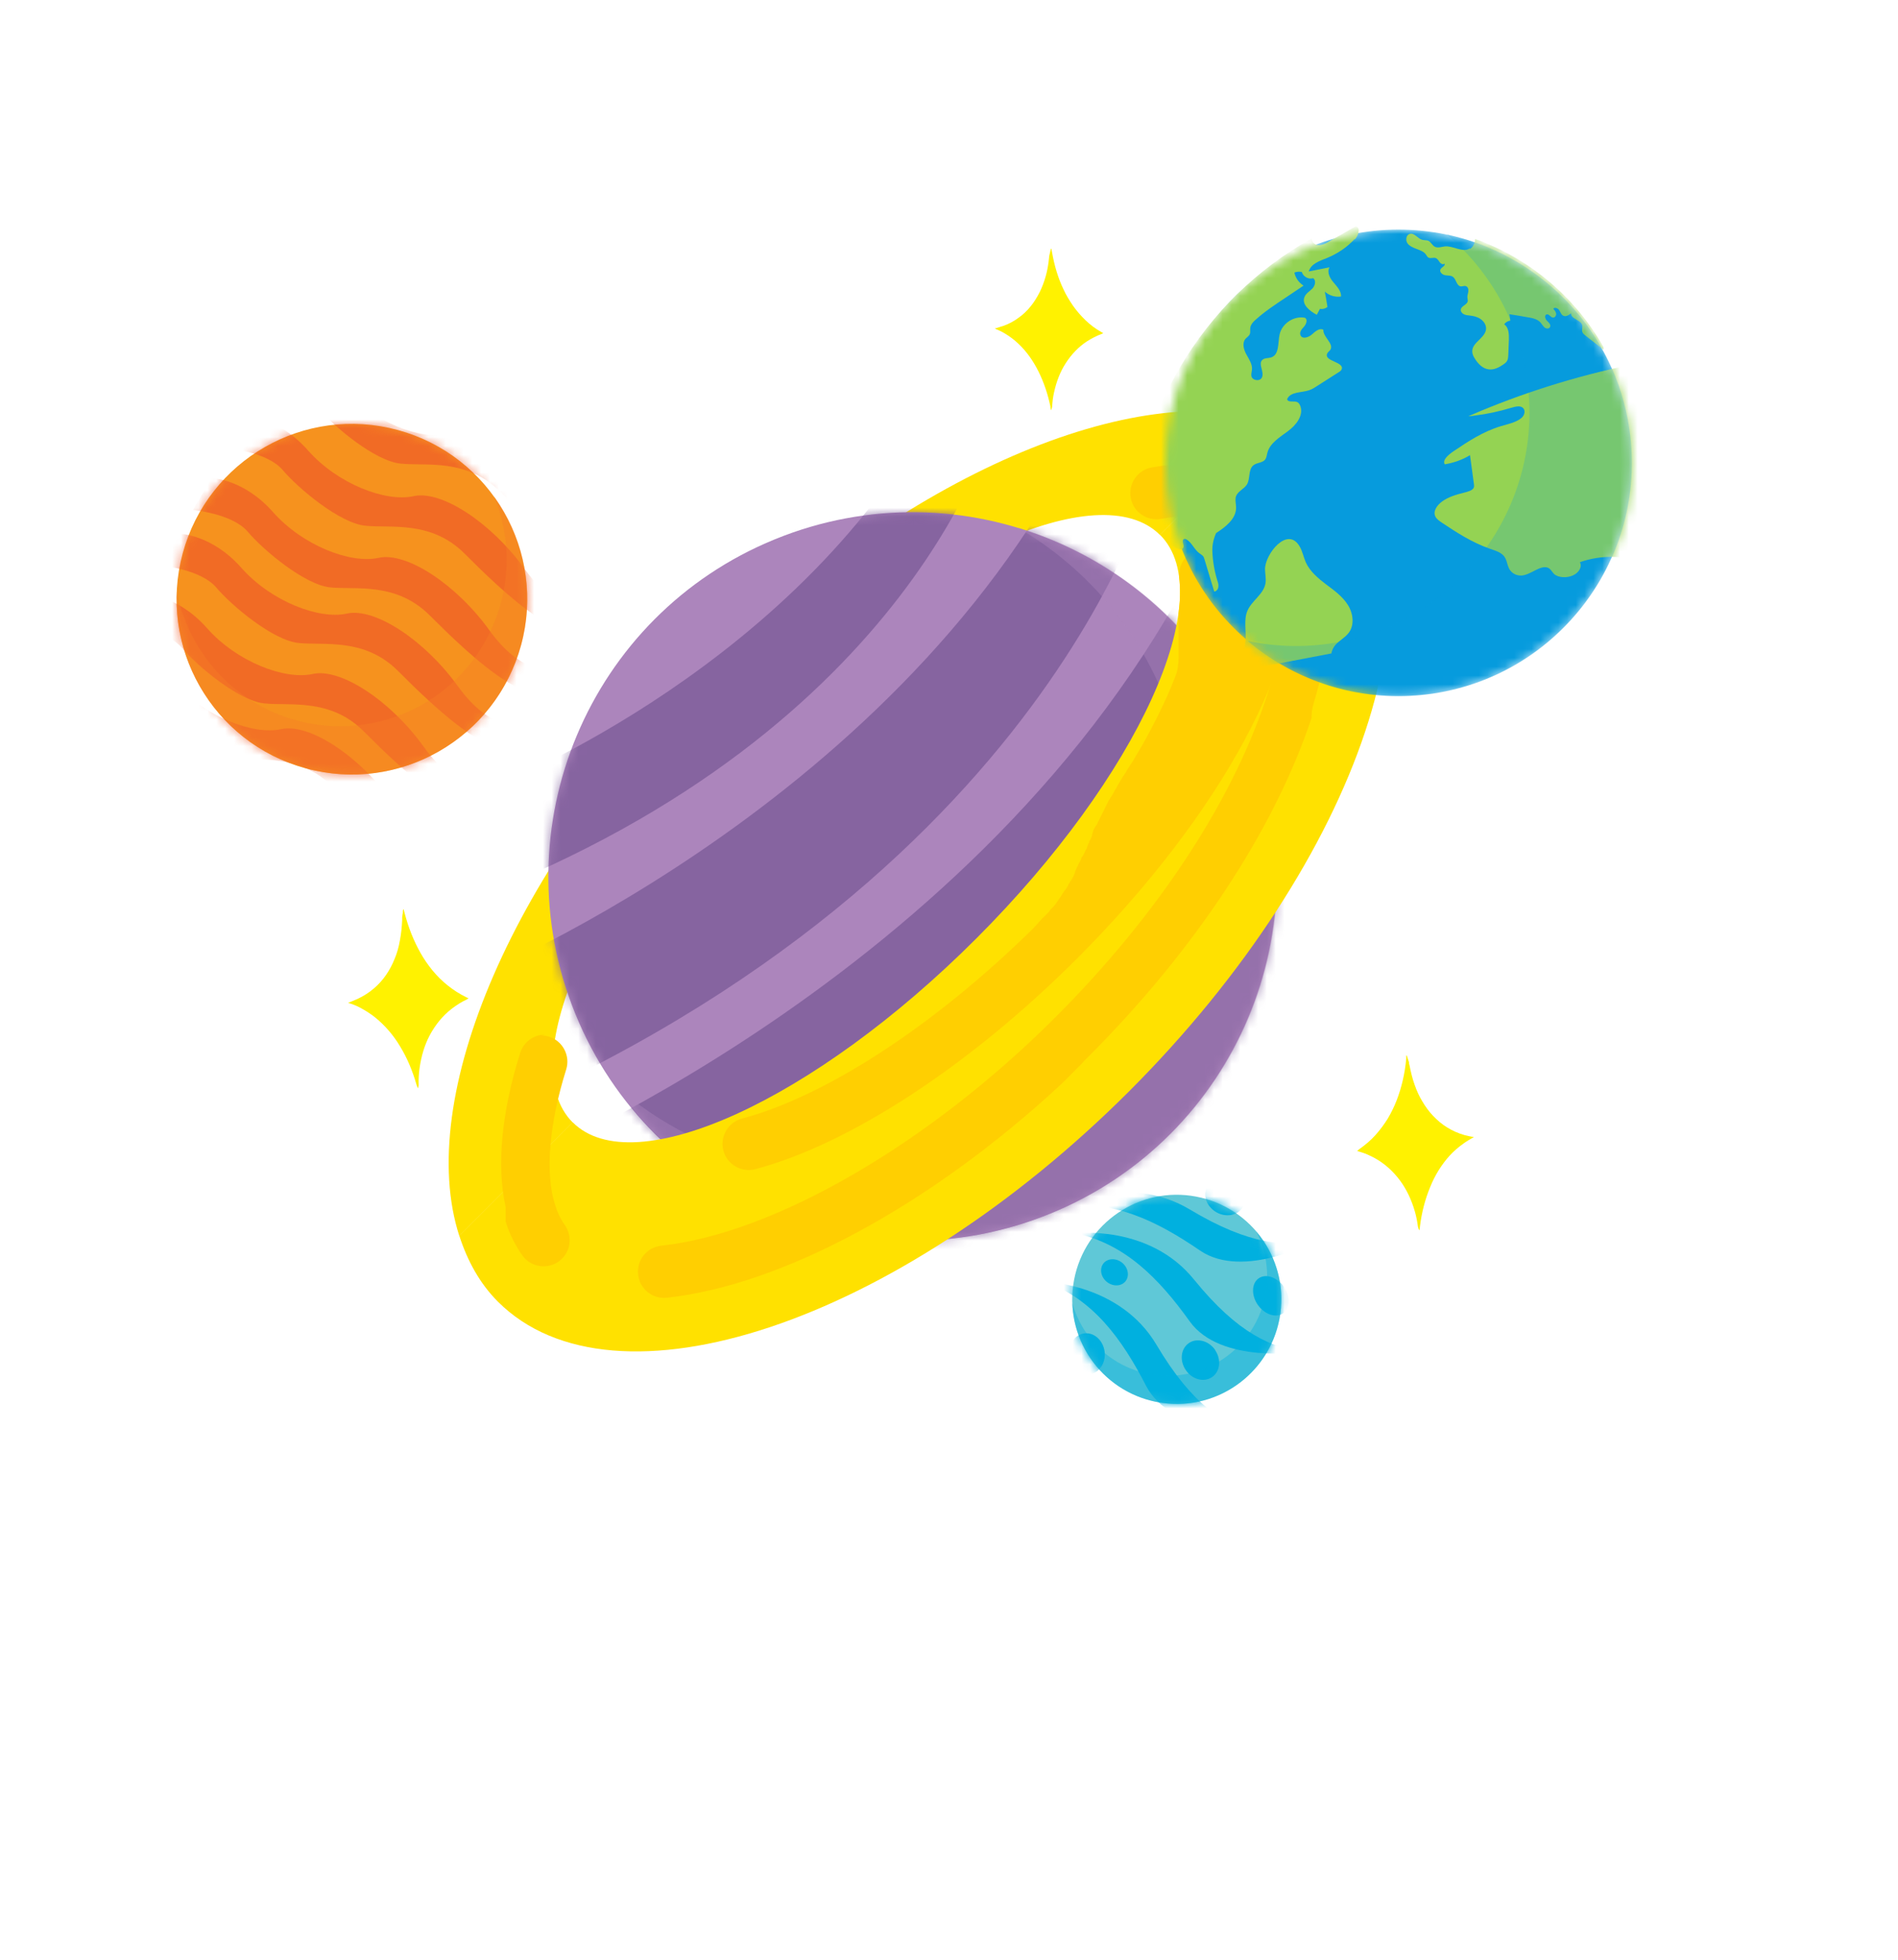 <svg width="215" height="222" viewBox="0 0 215 222" fill="none" xmlns="http://www.w3.org/2000/svg">
<g filter="url(#filter0_d_109_36)">
<rect x="24.458" y="18" width="165.693" height="165.693" rx="82.846" fill="white"/>
</g>
<mask id="mask0_109_36" style="mask-type:alpha" maskUnits="userSpaceOnUse" x="24" y="18" width="167" height="166">
<rect x="24.458" y="18" width="165.693" height="165.693" rx="82.846" fill="white"/>
</mask>
<g mask="url(#mask0_109_36)">
<path d="M85.693 81.406C104.06 63.039 124.545 53.709 131.406 60.59L144.254 47.743C128.685 42.728 102.447 53.729 80.231 75.944C57.996 98.179 46.995 124.418 52.029 139.967L64.877 127.12C57.996 120.239 67.326 99.773 85.693 81.406Z" fill="#FFE100"/>
<path d="M118.967 137.44C97.879 146.05 73.798 135.943 65.188 114.855C56.578 93.767 66.684 69.686 87.772 61.076C108.861 52.465 132.942 62.572 141.552 83.66C150.162 104.748 140.055 128.83 118.967 137.44Z" fill="#AC85BC"/>
<mask id="mask1_109_36" style="mask-type:luminance" maskUnits="userSpaceOnUse" x="62" y="58" width="83" height="83">
<path d="M118.967 137.44C97.879 146.05 73.798 135.943 65.188 114.855C56.578 93.767 66.684 69.686 87.772 61.076C108.861 52.465 132.942 62.572 141.552 83.66C150.162 104.748 140.055 128.83 118.967 137.44Z" fill="white"/>
</mask>
<g mask="url(#mask1_109_36)">
<g opacity="0.7">
<path d="M56.52 88.85C56.52 88.85 91.174 75.148 106.51 45.08L112.632 47.82C112.632 47.82 103.711 82.475 53.43 101.814L56.539 88.85H56.52Z" fill="#765694"/>
<path d="M52.341 111.299C52.341 111.299 100.698 92.174 122.097 50.211L130.629 54.04C130.629 54.04 118.19 102.397 48.007 129.374L52.36 111.299H52.341Z" fill="#765694"/>
<path d="M56.83 132.639C56.83 132.639 111.465 111.046 135.624 63.622L145.264 67.956C145.264 67.956 131.212 122.591 51.913 153.067L56.83 132.639Z" fill="#765694"/>
<path d="M68.997 152.542C68.997 152.542 129.443 128.636 156.187 76.178L166.858 80.978C166.858 80.978 151.309 141.424 63.575 175.146L68.997 152.542Z" fill="#765694"/>
</g>
</g>
<g style="mix-blend-mode:multiply" opacity="0.4">
<path d="M115.275 59.735C123.321 64.419 129.735 71.979 132.826 81.542C139.453 102.125 128.161 124.185 107.578 130.812C93.954 135.205 79.668 131.726 69.658 122.902C79.765 137.343 98.443 144.165 116.091 138.49C137.782 131.512 149.677 108.266 142.699 86.595C138.384 73.184 127.85 63.525 115.294 59.754L115.275 59.735Z" fill="#AC85BC"/>
</g>
<path d="M144.254 47.723L131.406 60.57C138.287 67.451 128.957 87.917 110.59 106.284C92.223 124.651 71.738 133.98 64.877 127.1L52.029 139.947C52.962 142.824 54.362 145.37 56.403 147.411C69.561 160.569 101.572 149.898 127.908 123.582C154.224 97.266 164.895 65.254 151.737 52.077C149.696 50.036 147.13 48.617 144.273 47.704L144.254 47.723Z" fill="#FFE100"/>
<path d="M135.994 52.465H135.644H135.605H135.566H135.527H135.488H135.449H135.43H135.411C135.372 52.465 135.352 52.465 135.313 52.465H135.275H135.236H135.216H135.197H135.177H135.158H135.138H135.119H135.1H135.08H135.061H135.041H135.022H134.983C133.953 52.504 132.903 52.601 131.815 52.737H131.795H131.757C131.348 52.796 130.921 52.854 130.493 52.932C128.88 53.204 127.811 54.739 128.083 56.352C128.355 57.966 129.891 59.035 131.504 58.763C133.117 58.471 134.75 58.335 136.382 58.316C138.015 58.316 139.337 56.994 139.337 55.342C139.337 53.709 138.015 52.388 136.382 52.388L135.994 52.465ZM148.258 68.228C146.761 68.228 145.498 69.355 145.323 70.852C144.954 73.689 144.312 76.488 143.379 79.19C139.453 90.988 130.979 103.796 119.512 115.244C105.207 129.549 87.695 139.694 74.906 141.074C73.273 141.249 72.107 142.707 72.282 144.34C72.457 145.972 73.915 147.138 75.547 146.963C88.609 145.545 105.304 136.546 119.998 122.979C120.114 122.863 120.25 122.746 120.367 122.63C120.367 122.63 120.484 122.513 120.542 122.455L120.581 122.416L120.62 122.377C120.62 122.377 120.736 122.26 120.795 122.202L120.834 122.163C120.834 122.163 120.853 122.144 120.872 122.124L120.911 122.085L120.95 122.046L120.989 122.008L121.028 121.969L121.067 121.93L121.106 121.891L121.145 121.852C121.145 121.852 121.242 121.755 121.281 121.716L121.319 121.677C121.319 121.677 121.339 121.638 121.358 121.638C121.358 121.638 121.378 121.599 121.397 121.599C121.397 121.599 121.417 121.561 121.436 121.561C121.436 121.561 121.494 121.502 121.533 121.463L121.572 121.424L121.611 121.386C121.611 121.386 121.63 121.347 121.65 121.347C121.65 121.347 121.669 121.308 121.689 121.308C121.689 121.308 121.786 121.211 121.825 121.172C121.825 121.172 121.844 121.152 121.864 121.133C121.864 121.133 121.883 121.094 121.903 121.094L121.941 121.055L121.98 121.016C121.98 121.016 122 120.977 122.019 120.977L122.058 120.939C122.058 120.939 122.077 120.9 122.097 120.9C122.097 120.9 122.116 120.861 122.136 120.861L122.175 120.822C122.175 120.822 122.194 120.783 122.214 120.783C122.214 120.783 122.272 120.725 122.311 120.686L122.35 120.647L122.388 120.608C122.388 120.608 122.408 120.569 122.427 120.569L122.466 120.53C122.466 120.53 122.486 120.492 122.505 120.492C122.505 120.492 122.563 120.433 122.583 120.394L122.622 120.355C122.622 120.355 122.641 120.336 122.661 120.317C122.661 120.317 122.68 120.278 122.699 120.278L122.738 120.219L122.816 120.142C122.816 120.142 122.835 120.103 122.855 120.103C122.855 120.103 122.874 120.064 122.894 120.064C122.894 120.064 122.913 120.025 122.933 120.025C122.933 120.025 122.952 119.986 122.972 119.986C122.972 119.986 122.991 119.947 123.01 119.947C123.01 119.947 123.03 119.908 123.049 119.908C123.049 119.908 123.069 119.87 123.088 119.87C123.088 119.87 123.108 119.831 123.127 119.831C123.127 119.831 123.146 119.792 123.166 119.792L123.205 119.753C123.205 119.753 123.224 119.714 123.244 119.714C123.244 119.714 123.263 119.675 123.282 119.675C135.372 107.586 144.351 93.961 148.569 81.308V81.27V81.231C148.569 81.231 148.569 81.231 148.569 81.211V81.172V81.133V81.095V81.056V81.017C148.569 81.017 148.569 80.959 148.588 80.939V80.9C148.588 80.9 148.588 80.9 148.588 80.881V80.842V80.803C148.588 80.803 148.588 80.784 148.588 80.764C148.588 80.764 148.588 80.745 148.588 80.725V80.686C148.588 80.686 148.588 80.628 148.608 80.609V80.57C148.608 80.57 148.608 80.55 148.608 80.531C148.608 80.531 148.627 80.453 148.647 80.414C148.647 80.414 148.647 80.395 148.647 80.376V80.337C148.647 80.337 148.647 80.278 148.666 80.259C148.666 80.259 148.666 80.24 148.666 80.22C148.666 80.22 148.666 80.201 148.666 80.181C148.666 80.181 148.685 80.103 148.705 80.064C148.705 80.064 148.705 80.045 148.705 80.026C148.705 80.026 148.744 79.928 148.744 79.87C148.744 79.87 148.783 79.734 148.802 79.676C149.23 78.257 149.579 76.877 149.852 75.555C149.852 75.516 149.852 75.478 149.871 75.439V75.4C149.871 75.4 149.89 75.303 149.91 75.264V75.225V75.186V75.108V75.07C149.91 75.07 149.91 75.07 149.91 75.05C149.91 75.05 149.91 74.992 149.91 74.972C149.91 74.972 149.91 74.953 149.91 74.933C149.91 74.933 149.91 74.914 149.91 74.894V74.856C149.91 74.856 149.91 74.836 149.91 74.817C149.91 74.817 149.91 74.797 149.91 74.778V74.739V74.7V74.661V74.622C149.91 74.622 149.91 74.603 149.91 74.584C149.91 74.584 149.91 74.564 149.91 74.545C149.91 74.545 149.91 74.525 149.91 74.506C149.91 74.506 149.91 74.467 149.91 74.448V74.409V74.37C149.91 74.37 149.91 74.37 149.91 74.35C149.91 74.35 149.91 74.292 149.91 74.273C149.91 74.273 149.91 74.253 149.91 74.234V74.195C150.065 73.379 150.182 72.582 150.26 71.804C150.435 70.191 149.288 68.714 147.655 68.539C147.539 68.539 147.422 68.519 147.305 68.519L148.258 68.228ZM144.604 54.72C142.971 54.72 141.65 56.042 141.65 57.674C141.65 58.627 142.097 59.501 142.855 60.065C143.03 60.201 143.185 60.337 143.34 60.492C143.846 61.017 144.254 61.639 144.546 62.3C145.206 63.797 146.956 64.457 148.452 63.797C149.949 63.136 150.61 61.386 149.949 59.89C149.677 59.248 149.327 58.646 148.958 58.063C148.938 58.024 148.919 58.005 148.899 57.966C148.899 57.966 148.86 57.927 148.86 57.888C148.86 57.888 148.821 57.849 148.821 57.81C148.821 57.81 148.802 57.771 148.783 57.752C148.783 57.752 148.783 57.733 148.763 57.713L148.744 57.674C148.744 57.674 148.744 57.674 148.744 57.655V57.635C148.744 57.635 148.744 57.616 148.724 57.596V57.577V57.558V57.538V57.519V57.499V57.48V57.46V57.441C148.724 57.441 148.724 57.422 148.705 57.402H148.685V57.383H148.666V57.344H148.647V57.305V57.285C148.647 57.285 148.647 57.266 148.647 57.247L148.627 57.208L148.588 57.169V57.149V57.13C148.588 57.13 148.569 57.111 148.549 57.091C148.549 57.091 148.51 57.052 148.472 57.033C148.238 56.819 148.005 56.625 147.752 56.45C147.247 56.08 146.645 55.886 146.003 55.886L144.604 54.72Z" fill="#FFCF01"/>
<path d="M61.748 117.168C60.465 117.168 59.318 118.004 58.929 119.228C56.772 126.07 56.267 132.056 57.258 136.604C57.258 136.643 57.258 136.663 57.277 136.701V136.76C57.277 136.76 57.277 136.799 57.277 136.818V136.857V136.915C57.277 136.915 57.277 136.954 57.277 136.974V137.012C57.277 137.012 57.277 137.012 57.277 137.032C57.277 137.032 57.277 137.051 57.277 137.071C57.277 137.071 57.277 137.09 57.277 137.11C57.277 137.11 57.277 137.11 57.277 137.129V137.168C57.277 137.168 57.277 137.168 57.277 137.187V137.226V137.265V137.304V137.323V137.362V137.382V137.421V137.459V137.498V137.537V137.557V137.596V137.634V137.654V137.693V137.712C57.277 137.712 57.277 137.732 57.277 137.751V137.79V137.809C57.277 137.809 57.277 137.829 57.277 137.848V137.868C57.277 137.868 57.277 137.887 57.277 137.906V137.945C57.277 137.945 57.277 137.945 57.277 137.965V138.004V138.023V138.062V138.101C57.277 138.101 57.277 138.101 57.277 138.12C57.277 138.12 57.277 138.14 57.277 138.159V138.179V138.217V138.256V138.276C57.277 138.276 57.277 138.315 57.277 138.334C57.705 139.733 58.366 141.036 59.202 142.221C60.173 143.524 62.039 143.796 63.341 142.824C64.644 141.852 64.916 140.006 63.944 138.684C63.458 137.984 63.108 137.226 62.875 136.429C61.728 132.892 62.195 127.294 64.138 121.114C64.624 119.559 63.749 117.887 62.195 117.401C61.903 117.304 61.612 117.265 61.301 117.265L61.748 117.168Z" fill="#FFCF01"/>
<path d="M136.537 62.145C134.904 62.145 133.563 63.466 133.563 65.099C133.563 65.216 133.563 65.332 133.583 65.449C133.719 66.712 133.699 67.995 133.524 69.239C133.524 69.239 133.524 69.375 133.505 69.433C133.505 69.433 133.505 69.472 133.505 69.492V69.53C133.505 69.55 133.505 69.569 133.505 69.589V69.628C133.505 69.628 133.505 69.666 133.505 69.686C133.505 69.686 133.505 69.744 133.505 69.783V69.841V69.88C133.505 69.88 133.505 69.919 133.505 69.939V69.977C133.505 69.977 133.505 70.016 133.505 70.036C133.505 70.036 133.505 70.055 133.505 70.075C133.505 70.075 133.505 70.075 133.505 70.094V70.133V70.172V70.191C133.505 70.191 133.505 70.211 133.505 70.23V70.269V70.288C133.505 70.288 133.505 70.308 133.505 70.327V70.366C133.505 70.366 133.505 70.366 133.505 70.386V70.424V70.444C133.505 70.444 133.505 70.444 133.505 70.463V70.502V70.522C133.505 70.522 133.505 70.522 133.505 70.541C133.505 70.541 133.505 70.561 133.505 70.58V70.619C133.505 70.619 133.505 70.619 133.505 70.638C133.505 70.638 133.505 70.658 133.505 70.677V70.697C133.505 70.697 133.505 70.716 133.505 70.735V70.774C133.505 70.774 133.505 70.794 133.505 70.813V70.852C133.505 70.852 133.505 70.871 133.505 70.891C133.505 70.891 133.505 70.91 133.505 70.93C133.505 70.93 133.505 70.949 133.505 70.969V70.988V71.027V71.066V71.105V71.144C133.505 71.144 133.505 71.144 133.505 71.163V71.202V71.241V71.28V71.319V71.357V71.396V71.435C133.505 71.435 133.505 71.435 133.505 71.455V71.493V71.532C133.505 71.532 133.505 71.552 133.505 71.571V71.61V71.649V71.688V71.727C133.505 71.727 133.505 71.727 133.505 71.746V71.785V71.824V71.863C133.505 71.863 133.505 71.863 133.505 71.882V71.921C133.505 71.921 133.505 71.941 133.505 71.96C133.505 71.96 133.505 71.96 133.505 71.979V72.018V72.057V72.096V72.135V72.174V72.213C133.505 72.213 133.505 72.213 133.505 72.232V72.271C133.505 72.271 133.505 72.29 133.505 72.31C133.505 72.31 133.505 72.329 133.505 72.349C133.505 72.349 133.505 72.368 133.505 72.388V72.426V72.465V72.504V72.543V72.582C133.505 72.582 133.505 72.601 133.505 72.621V72.66V72.698C133.505 72.698 133.505 72.718 133.505 72.737V72.776C133.505 72.776 133.505 72.796 133.505 72.815V72.854V72.893V72.932V72.971V73.01C133.505 73.01 133.505 73.029 133.505 73.048C133.505 73.048 133.505 73.068 133.505 73.087V73.126C133.505 73.126 133.505 73.145 133.505 73.165V73.204C133.505 73.204 133.505 73.223 133.505 73.243V73.282V73.32V73.359V73.398C133.505 73.398 133.505 73.418 133.505 73.437C133.505 73.437 133.505 73.457 133.505 73.476V73.515C133.505 73.515 133.505 73.534 133.505 73.554C133.505 73.554 133.505 73.573 133.505 73.593V73.631V73.67C133.505 73.67 133.505 73.69 133.505 73.709V73.748C133.505 73.748 133.505 73.767 133.505 73.787V73.826C133.505 73.826 133.505 73.845 133.505 73.865V73.903C133.505 73.903 133.505 73.923 133.505 73.942V73.981C133.505 73.981 133.505 74.001 133.505 74.02V74.059C133.505 74.059 133.505 74.078 133.505 74.098C133.505 74.098 133.505 74.117 133.505 74.137C133.505 74.137 133.505 74.156 133.505 74.176V74.215V74.253C133.505 74.253 133.505 74.273 133.505 74.292C133.505 74.292 133.505 74.312 133.505 74.331V74.37V74.409C133.505 74.409 133.505 74.428 133.505 74.448C133.505 74.448 133.505 74.467 133.505 74.487C133.505 74.487 133.505 74.506 133.505 74.525C133.505 74.525 133.505 74.545 133.505 74.564C133.505 74.564 133.505 74.584 133.505 74.603C133.505 74.603 133.505 74.662 133.486 74.681C133.486 74.681 133.486 74.7 133.486 74.72V74.759C133.486 74.759 133.486 74.778 133.486 74.798V74.836C133.486 74.836 133.486 74.856 133.486 74.875C133.486 74.875 133.486 74.895 133.486 74.914V74.953C133.486 74.953 133.486 74.972 133.486 74.992C133.486 74.992 133.486 75.011 133.486 75.031L133.466 75.109C133.466 75.109 133.466 75.128 133.466 75.147C133.466 75.147 133.466 75.206 133.447 75.225C133.447 75.225 133.447 75.245 133.447 75.264C133.447 75.264 133.447 75.322 133.427 75.342V75.381V75.419C133.427 75.419 133.427 75.439 133.427 75.458C133.427 75.458 133.427 75.478 133.427 75.497V75.536C133.427 75.536 133.427 75.556 133.427 75.575C133.427 75.575 133.427 75.633 133.408 75.653C133.408 75.653 133.408 75.672 133.408 75.692C133.408 75.692 133.408 75.75 133.388 75.769C133.388 75.769 133.369 75.847 133.35 75.886C133.35 75.886 133.35 75.905 133.35 75.925C133.35 75.925 133.35 75.983 133.33 76.003C133.33 76.003 133.33 76.061 133.311 76.08V76.119C133.311 76.119 133.291 76.197 133.272 76.236C133.214 76.372 133.175 76.508 133.116 76.663C132.844 77.344 132.572 78.024 132.261 78.724C131.153 81.192 129.89 83.602 128.491 85.915C128.471 85.954 128.432 85.993 128.413 86.051C128.413 86.051 128.355 86.129 128.335 86.187C128.335 86.187 128.296 86.245 128.277 86.265C128.277 86.265 128.277 86.304 128.257 86.304C128.257 86.304 128.218 86.362 128.199 86.382C128.199 86.382 128.199 86.401 128.18 86.42C128.18 86.42 128.141 86.479 128.121 86.498L128.102 86.537C128.102 86.556 128.063 86.595 128.044 86.615C128.044 86.615 127.985 86.692 127.966 86.751C127.966 86.751 127.927 86.809 127.907 86.829C127.907 86.829 127.907 86.848 127.888 86.867C127.888 86.867 127.849 86.926 127.83 86.945C127.83 86.945 127.83 86.984 127.81 86.984C127.81 86.984 127.771 87.042 127.752 87.062C127.752 87.062 127.694 87.159 127.674 87.198C127.674 87.198 127.616 87.275 127.596 87.334C127.596 87.334 127.538 87.431 127.519 87.47L127.46 87.548L127.441 87.587C127.441 87.587 127.402 87.645 127.383 87.664C127.383 87.664 127.383 87.703 127.363 87.703C127.363 87.703 127.324 87.761 127.305 87.781C127.305 87.781 127.305 87.82 127.286 87.82C127.286 87.82 127.286 87.859 127.266 87.859V87.897H127.227C127.208 87.936 127.169 87.975 127.149 88.034C127.149 88.034 127.111 88.092 127.091 88.131V88.17H127.072L127.013 88.247C127.013 88.247 127.013 88.286 126.994 88.286C126.994 88.286 126.955 88.344 126.936 88.364C126.936 88.364 126.936 88.403 126.916 88.403C126.916 88.403 126.916 88.422 126.897 88.442L126.877 88.481C126.877 88.481 126.838 88.539 126.819 88.578C126.819 88.578 126.819 88.597 126.8 88.617C126.8 88.617 126.761 88.675 126.741 88.714C126.741 88.714 126.741 88.753 126.722 88.753C126.722 88.753 126.683 88.811 126.664 88.85C126.664 88.85 126.664 88.889 126.644 88.889C126.644 88.889 126.605 88.947 126.586 88.966C126.586 88.966 126.586 89.005 126.566 89.005C126.566 89.005 126.566 89.044 126.547 89.044C126.547 89.044 126.547 89.064 126.528 89.083L126.508 89.122C126.508 89.122 126.508 89.141 126.489 89.161L126.469 89.2C126.469 89.2 126.469 89.239 126.45 89.239C126.45 89.239 126.45 89.258 126.43 89.277C126.43 89.277 126.43 89.316 126.411 89.316C126.411 89.316 126.372 89.375 126.353 89.394C126.353 89.394 126.353 89.433 126.333 89.433C126.333 89.433 126.294 89.491 126.275 89.511C126.275 89.511 126.275 89.55 126.255 89.55L126.236 89.588L126.217 89.627L126.197 89.666L126.178 89.705C126.178 89.705 126.178 89.744 126.158 89.744L126.139 89.783C126.139 89.783 126.139 89.802 126.119 89.822L126.1 89.861C126.1 89.861 126.061 89.919 126.042 89.938L126.022 89.977C126.022 89.977 125.983 90.035 125.964 90.074L125.944 90.113L125.925 90.152C125.925 90.152 125.925 90.171 125.886 90.191L125.867 90.23L125.828 90.269L125.808 90.308C125.808 90.308 125.808 90.346 125.789 90.346C125.789 90.346 125.789 90.366 125.77 90.385C125.77 90.385 125.77 90.424 125.75 90.424C125.75 90.424 125.75 90.463 125.731 90.463V90.502H125.692C125.692 90.502 125.692 90.521 125.672 90.541C125.672 90.541 125.633 90.599 125.614 90.618L125.595 90.657L125.575 90.696L125.556 90.735L125.536 90.774L125.517 90.813L125.497 90.852L125.478 90.891L125.459 90.93L125.439 90.968L125.42 91.007L125.4 91.046C125.4 91.046 125.4 91.085 125.381 91.085C125.381 91.085 125.381 91.124 125.361 91.124C125.361 91.124 125.361 91.143 125.342 91.163C125.342 91.163 125.342 91.202 125.322 91.202C125.322 91.202 125.322 91.24 125.303 91.24L125.284 91.279C125.284 91.279 125.284 91.318 125.264 91.318C125.264 91.318 125.264 91.357 125.245 91.357L125.225 91.396C125.225 91.396 125.225 91.435 125.206 91.435C125.206 91.435 125.206 91.474 125.186 91.474C125.186 91.474 125.186 91.513 125.167 91.513L125.148 91.552L125.128 91.59C125.128 91.59 125.128 91.629 125.109 91.629L125.089 91.668C125.089 91.668 125.089 91.707 125.07 91.707C125.07 91.707 125.07 91.746 125.05 91.746C125.05 91.746 125.05 91.785 125.031 91.785C125.031 91.785 125.031 91.804 125.011 91.824C125.011 91.824 125.011 91.862 124.992 91.862C124.992 91.862 124.992 91.901 124.973 91.901C124.973 91.901 124.973 91.94 124.953 91.94L124.934 91.979C124.934 91.979 124.934 92.018 124.914 92.018L124.895 92.057L124.875 92.096C124.875 92.096 124.875 92.115 124.856 92.135L124.837 92.173C124.837 92.173 124.837 92.212 124.817 92.212C124.817 92.212 124.817 92.251 124.798 92.251L124.778 92.29L124.759 92.329C124.759 92.329 124.759 92.368 124.739 92.368C124.739 92.368 124.739 92.407 124.72 92.407C124.72 92.407 124.72 92.445 124.701 92.445L124.681 92.484L124.662 92.523L124.642 92.562L124.623 92.601C124.623 92.601 124.623 92.64 124.603 92.64C124.603 92.64 124.603 92.679 124.584 92.679C124.584 92.679 124.584 92.718 124.564 92.718C124.564 92.718 124.564 92.757 124.545 92.757L124.526 92.795C124.526 92.795 124.526 92.834 124.506 92.834L124.487 92.873L124.467 92.912C124.467 92.912 124.467 92.951 124.448 92.951L124.428 92.99C124.428 92.99 124.428 93.029 124.409 93.029C124.409 93.029 124.409 93.067 124.39 93.067C124.39 93.067 124.39 93.106 124.37 93.106L124.351 93.145C124.351 93.145 124.351 93.184 124.331 93.204L124.312 93.242C124.312 93.242 124.312 93.281 124.292 93.281C124.292 93.281 124.292 93.32 124.273 93.32L124.253 93.359C124.253 93.359 124.253 93.398 124.234 93.398L124.215 93.437L124.176 93.476V93.514H124.137C124.137 93.514 124.137 93.514 124.117 93.534C124.117 93.534 124.117 93.573 124.098 93.573C124.098 93.573 124.098 93.612 124.079 93.612C124.079 93.612 124.079 93.612 124.059 93.631L124.04 93.67C124.04 93.67 124.04 93.689 124.02 93.709H124.001V93.748C124.001 93.748 124.001 93.767 123.981 93.787C123.981 93.787 123.981 93.787 123.962 93.806C123.962 93.806 123.962 93.806 123.962 93.826C123.962 93.826 123.962 93.826 123.943 93.845C123.943 93.845 123.943 93.884 123.923 93.884C123.923 93.884 123.923 93.884 123.904 93.903C123.904 93.903 123.904 93.942 123.884 93.942V93.981H123.845V94.02V94.059H123.826C123.826 94.059 123.826 94.098 123.826 94.117V94.156H123.806V94.195C123.806 94.195 123.806 94.214 123.787 94.234V94.272L123.768 94.311V94.35H123.748V94.389L123.729 94.447V94.486C123.729 94.486 123.729 94.486 123.729 94.506C123.729 94.506 123.729 94.506 123.729 94.525L123.709 94.564V94.603C123.709 94.603 123.709 94.642 123.69 94.661C123.69 94.661 123.69 94.7 123.67 94.7V94.739C123.67 94.739 123.67 94.778 123.651 94.778H123.632V94.817C123.632 94.817 123.632 94.817 123.632 94.836C123.632 94.836 123.632 94.875 123.612 94.875C123.612 94.875 123.612 94.914 123.593 94.914H123.573V94.953C123.573 94.953 123.573 94.972 123.554 94.992L123.534 95.031L123.515 95.069V95.108H123.476C123.476 95.108 123.476 95.108 123.476 95.128C123.476 95.128 123.476 95.128 123.476 95.147L123.418 95.225C123.418 95.225 123.418 95.225 123.418 95.244H123.398V95.303V95.341C123.398 95.341 123.398 95.341 123.379 95.361V95.4V95.439H123.34C123.34 95.439 123.34 95.439 123.321 95.458C123.321 95.458 123.321 95.497 123.301 95.497C123.301 95.497 123.301 95.536 123.282 95.536C123.282 95.536 123.282 95.575 123.262 95.575V95.614C123.262 95.614 123.262 95.633 123.243 95.653C123.243 95.653 123.243 95.653 123.243 95.672C123.243 95.691 123.243 95.672 123.223 95.691C123.223 95.691 123.223 95.691 123.223 95.711C123.223 95.711 123.223 95.75 123.204 95.769C123.204 95.769 123.204 95.808 123.185 95.808C123.185 95.808 123.185 95.847 123.165 95.847L123.146 95.886C123.146 95.886 123.146 95.886 123.146 95.905C123.146 95.905 123.146 95.905 123.146 95.925C123.146 95.925 123.146 95.925 123.146 95.944H123.126V95.983C123.126 95.983 123.126 96.022 123.107 96.041V96.08C123.107 96.08 123.107 96.1 123.087 96.119L123.048 96.158C123.048 96.158 123.048 96.197 123.029 96.197V96.236H122.99V96.274H122.971V96.313V96.352H122.932V96.391C122.932 96.391 122.932 96.391 122.912 96.41C122.912 96.41 122.912 96.449 122.893 96.469L122.874 96.508C122.874 96.508 122.874 96.546 122.854 96.566C122.854 96.566 122.854 96.605 122.835 96.605H122.815V96.644V96.683L122.776 96.702C122.776 96.702 122.776 96.702 122.776 96.722H122.757V96.76V96.799H122.718L122.699 96.838C122.699 96.838 122.699 96.838 122.699 96.858L122.66 96.916H122.64V96.955V96.994H122.601V97.032H122.563C122.563 97.032 122.563 97.071 122.543 97.071H122.524V97.11H122.504V97.149V97.188C122.504 97.188 122.504 97.207 122.485 97.227L122.465 97.266V97.305L122.446 97.363H122.426V97.402C122.426 97.402 122.426 97.402 122.407 97.421C122.407 97.421 122.407 97.441 122.388 97.46C122.388 97.46 122.388 97.499 122.368 97.499C122.368 97.499 122.368 97.518 122.349 97.538L122.329 97.577C122.329 97.577 122.329 97.615 122.31 97.615C122.31 97.615 122.31 97.654 122.29 97.654C122.29 97.654 122.29 97.674 122.252 97.693C122.252 97.693 122.252 97.732 122.232 97.732L122.213 97.771C122.213 97.771 122.213 97.79 122.193 97.81L122.174 97.849C122.174 97.849 122.174 97.888 122.154 97.888C122.154 97.888 122.154 97.927 122.135 97.927H122.116V97.965L122.096 98.024C122.096 98.024 122.096 98.063 122.077 98.063L122.057 98.101C122.057 98.101 122.038 98.14 122.018 98.16C122.018 98.16 122.018 98.199 121.999 98.199C121.999 98.199 121.999 98.237 121.979 98.237C121.979 98.237 121.979 98.276 121.96 98.276C121.96 98.276 121.96 98.276 121.96 98.296C121.96 98.296 121.96 98.296 121.96 98.315L121.941 98.354C121.941 98.354 121.941 98.393 121.921 98.393L121.902 98.432L121.882 98.49C121.882 98.49 121.882 98.529 121.863 98.529L121.843 98.568H121.824V98.626C121.824 98.626 121.824 98.665 121.805 98.665C121.805 98.665 121.805 98.704 121.785 98.723V98.762C121.785 98.762 121.785 98.782 121.766 98.801V98.84C121.766 98.84 121.766 98.84 121.746 98.859H121.727V98.898L121.707 98.957V98.996C121.707 98.996 121.707 98.996 121.688 99.015C121.688 99.015 121.688 99.054 121.668 99.073L121.63 99.112C121.63 99.112 121.63 99.132 121.61 99.151V99.19C121.61 99.19 121.61 99.209 121.591 99.229V99.268V99.306H121.552C121.552 99.306 121.552 99.306 121.532 99.326C121.532 99.326 121.513 99.365 121.494 99.365C121.494 99.365 121.494 99.384 121.474 99.404V99.442C121.474 99.442 121.474 99.481 121.455 99.501L121.435 99.54C121.435 99.54 121.435 99.54 121.416 99.559H121.396L121.377 99.617C121.377 99.617 121.377 99.656 121.358 99.656C121.358 99.656 121.358 99.656 121.338 99.676L121.319 99.715H121.299V99.754L121.26 99.792H121.241C121.241 99.792 121.241 99.831 121.221 99.831C121.221 99.831 121.221 99.831 121.202 99.851C121.202 99.851 121.202 99.889 121.183 99.889V99.928V99.967H121.144C121.144 99.967 121.144 99.967 121.144 99.987V100.026L121.105 100.045H121.085C121.085 100.045 121.085 100.084 121.066 100.084C121.066 100.084 121.066 100.123 121.047 100.142L121.027 100.181V100.22L120.988 100.239L120.969 100.298V100.337V100.375H120.93L120.91 100.414C120.91 100.414 120.91 100.434 120.891 100.453C120.891 100.453 120.891 100.492 120.872 100.492H120.852C120.852 100.492 120.852 100.531 120.833 100.531L120.813 100.57H120.794V100.609L120.755 100.667H120.736L120.716 100.706C120.716 100.706 120.716 100.706 120.716 100.725C120.716 100.725 120.716 100.725 120.697 100.745C120.697 100.745 120.697 100.745 120.677 100.764C120.677 100.764 120.677 100.764 120.658 100.784C120.638 100.803 120.658 100.784 120.638 100.803H120.619V100.842L120.58 100.881C120.58 100.881 120.58 100.92 120.561 100.92H120.541L120.522 100.959C120.522 100.959 120.522 100.997 120.483 101.017C120.483 101.017 120.483 101.056 120.463 101.056C120.463 101.056 120.463 101.095 120.444 101.095L120.405 101.133C120.405 101.133 120.405 101.172 120.386 101.172C120.386 101.172 120.386 101.211 120.366 101.211C120.366 101.211 120.347 101.25 120.327 101.27C120.327 101.27 120.327 101.308 120.308 101.308L120.269 101.347C120.269 101.347 120.269 101.386 120.25 101.386C120.25 101.386 120.25 101.425 120.23 101.425C120.23 101.425 120.211 101.464 120.191 101.464C120.191 101.464 120.191 101.503 120.172 101.503C120.172 101.503 120.172 101.542 120.152 101.542L120.114 101.6C120.114 101.6 120.114 101.639 120.094 101.639C120.094 101.639 120.075 101.678 120.055 101.678C120.055 101.678 120.036 101.697 120.016 101.717L119.997 101.755C119.997 101.755 119.978 101.794 119.958 101.794L119.939 101.833C119.939 101.833 119.939 101.833 119.939 101.853L119.919 101.891H119.9V101.93H119.88L119.861 101.969H119.841V102.008L119.803 102.047L119.783 102.086C119.783 102.086 119.783 102.105 119.764 102.105C119.764 102.105 119.744 102.144 119.725 102.144C119.725 102.144 119.725 102.183 119.705 102.183C119.705 102.183 119.705 102.222 119.686 102.222C119.686 102.222 119.667 102.241 119.647 102.261C119.647 102.261 119.647 102.3 119.628 102.3C119.628 102.3 119.628 102.319 119.608 102.338C119.608 102.338 119.589 102.358 119.569 102.377C119.569 102.377 119.569 102.416 119.55 102.416C119.55 102.416 119.531 102.455 119.511 102.455C119.511 102.455 119.492 102.494 119.472 102.494C119.472 102.494 119.472 102.533 119.453 102.533C119.453 102.533 119.433 102.572 119.414 102.572L119.375 102.611L119.356 102.649C119.356 102.649 119.336 102.688 119.317 102.688C119.317 102.688 119.297 102.727 119.278 102.727C119.278 102.727 119.258 102.766 119.239 102.766L119.2 102.805L119.161 102.844L119.122 102.883C119.122 102.883 119.103 102.922 119.083 102.922L119.045 102.96L119.006 102.999L118.967 103.058C118.967 103.058 118.947 103.077 118.928 103.096C118.928 103.096 118.909 103.135 118.889 103.135L118.87 103.174C118.87 103.174 118.87 103.213 118.85 103.213C118.85 103.213 118.831 103.252 118.811 103.252C118.811 103.252 118.811 103.291 118.792 103.291L118.753 103.33C118.753 103.33 118.734 103.369 118.714 103.369L118.675 103.407C118.675 103.407 118.656 103.446 118.636 103.446L118.598 103.485L118.559 103.524L118.52 103.563L118.481 103.602L118.442 103.641C118.442 103.641 118.423 103.68 118.403 103.68C118.403 103.68 118.384 103.718 118.364 103.718L118.325 103.757L118.287 103.796L118.248 103.835C118.248 103.835 118.228 103.874 118.209 103.874C118.209 103.874 118.189 103.913 118.17 103.913L118.131 103.952L118.092 103.991C118.092 103.991 118.073 104.029 118.053 104.029C118.053 104.029 118.034 104.068 118.015 104.068L117.976 104.127C117.976 104.127 117.956 104.146 117.937 104.165C117.937 104.165 117.917 104.204 117.898 104.204C117.898 104.204 117.878 104.243 117.859 104.243C117.859 104.243 117.84 104.282 117.82 104.282L117.781 104.321C117.781 104.321 117.762 104.36 117.742 104.36C117.742 104.36 117.723 104.399 117.704 104.399L117.665 104.438C117.665 104.438 117.665 104.476 117.645 104.476C117.645 104.476 117.645 104.515 117.626 104.515C117.626 104.515 117.606 104.554 117.587 104.554C117.587 104.554 117.567 104.593 117.548 104.593C117.548 104.593 117.529 104.613 117.509 104.632C117.509 104.632 117.49 104.671 117.47 104.671L117.431 104.71C117.431 104.71 117.354 104.807 117.315 104.846C117.315 104.846 117.295 104.865 117.276 104.885C117.276 104.885 117.159 105.001 117.12 105.06C117.12 105.06 117.101 105.098 117.082 105.098C105.537 116.469 93.234 124.243 84.06 126.672C82.485 127.081 81.533 128.713 81.941 130.288C82.349 131.862 83.982 132.814 85.556 132.406C96.266 129.568 109.871 120.667 121.96 108.597C138.306 92.251 148.004 74.292 146.644 62.864C146.469 61.367 145.206 60.259 143.709 60.259L136.537 62.145Z" fill="#FFCF01"/>
<path d="M159.336 119.481C159.336 119.481 159.355 119.481 159.355 119.501L159.452 119.831L159.53 120.064L159.608 120.297V120.433L159.666 120.647C159.822 121.444 159.997 122.163 160.23 122.805C160.483 123.543 160.774 124.165 161.105 124.709C161.493 125.37 161.901 125.914 162.329 126.361C162.834 126.886 163.359 127.333 163.903 127.664C164.525 128.052 165.186 128.344 165.866 128.538C166.236 128.635 166.586 128.713 166.955 128.772C166.586 128.985 166.138 129.238 165.769 129.51C165.167 129.938 164.642 130.404 164.214 130.871C163.301 131.881 162.543 133.086 161.999 134.447C161.435 135.807 161.046 137.304 160.852 138.859C160.852 139.014 160.813 139.17 160.794 139.325C160.735 139.267 160.716 139.228 160.696 139.17C160.658 139.053 160.638 138.995 160.619 138.917C160.541 138.295 160.424 137.732 160.269 137.187C159.88 135.846 159.316 134.68 158.617 133.728C157.82 132.639 156.829 131.765 155.779 131.182C155.177 130.851 154.613 130.599 154.049 130.443C153.952 130.404 153.835 130.385 153.738 130.346L153.933 130.171C154.652 129.666 155.274 129.141 155.779 128.577C156.323 127.975 156.809 127.314 157.217 126.653C157.606 125.992 157.936 125.312 158.209 124.612C158.772 123.154 159.142 121.561 159.297 119.87V119.559L159.355 119.539" fill="#FFF200"/>
<path d="M119.123 28.229V28.345L119.162 28.52C119.434 30.075 119.861 31.513 120.483 32.796C120.755 33.399 121.125 34.001 121.533 34.604C121.941 35.187 122.427 35.751 122.971 36.275C123.476 36.761 124.079 37.228 124.779 37.616L124.973 37.733C124.973 37.733 124.837 37.811 124.759 37.83C124.196 38.044 123.671 38.316 123.146 38.647C122.213 39.249 121.358 40.124 120.697 41.173C120.095 42.106 119.667 43.214 119.395 44.458C119.278 44.963 119.22 45.488 119.181 46.071L119.123 46.285L119.084 46.46C119.026 46.363 119.006 46.246 118.987 46.149V46.032C118.695 44.633 118.248 43.292 117.626 42.048C117.024 40.843 116.266 39.774 115.352 38.919C114.925 38.51 114.419 38.122 113.836 37.772C113.486 37.558 113.117 37.383 112.689 37.208C113.02 37.092 113.35 37.014 113.681 36.897C114.283 36.683 114.866 36.373 115.411 35.964C115.877 35.634 116.343 35.206 116.771 34.662C117.121 34.234 117.451 33.71 117.782 33.068C118.034 32.544 118.268 31.96 118.462 31.261C118.637 30.639 118.754 29.978 118.831 29.239C118.831 29.142 118.851 29.026 118.87 28.909C118.909 28.773 118.928 28.637 118.967 28.501L119.006 28.345L119.045 28.151L119.123 28.229Z" fill="#FFF200"/>
<path d="M45.713 102.98C45.713 102.98 45.732 102.98 45.732 102.999L45.771 103.174L45.81 103.31C46.237 104.982 46.859 106.556 47.656 107.955C48.026 108.616 48.473 109.258 48.978 109.88C49.503 110.521 50.086 111.104 50.727 111.609C51.33 112.095 52.049 112.562 52.846 112.95C52.923 112.989 53.001 113.028 53.079 113.048L52.885 113.184C52.263 113.475 51.738 113.806 51.155 114.253C50.163 115.011 49.308 116.06 48.667 117.265C48.103 118.334 47.715 119.598 47.52 121.016C47.443 121.599 47.404 122.221 47.423 122.805V122.941L47.345 123.252C47.287 123.135 47.248 123.018 47.209 122.921L47.17 122.805C46.723 121.25 46.121 119.811 45.324 118.509C44.566 117.226 43.614 116.138 42.525 115.244C42.02 114.836 41.417 114.447 40.757 114.097C40.348 113.883 39.901 113.708 39.435 113.572C39.804 113.417 40.154 113.281 40.504 113.125C41.165 112.814 41.787 112.426 42.35 111.94C42.856 111.512 43.342 110.987 43.75 110.385C44.119 109.841 44.449 109.238 44.721 108.538C44.974 107.936 45.169 107.256 45.304 106.478C45.441 105.759 45.518 105.021 45.557 104.204C45.557 104.088 45.557 103.971 45.557 103.854L45.596 103.602L45.635 103.349V103.174L45.674 102.999L45.693 102.98" fill="#FFF200"/>
<path d="M131.095 158.781C124.662 157.556 120.444 151.376 121.669 144.942C122.893 138.509 129.093 134.291 135.507 135.516C141.94 136.74 146.158 142.921 144.933 149.354C143.709 155.788 137.509 160.005 131.095 158.781Z" fill="#5FC8D7"/>
<mask id="mask2_109_36" style="mask-type:luminance" maskUnits="userSpaceOnUse" x="121" y="135" width="25" height="24">
<path d="M131.095 158.781C124.662 157.556 120.444 151.376 121.669 144.942C122.893 138.509 129.093 134.291 135.507 135.516C141.94 136.74 146.158 142.921 144.933 149.354C143.709 155.788 137.509 160.005 131.095 158.781Z" fill="white"/>
</mask>
<g mask="url(#mask2_109_36)">
<path d="M121.747 139.675C121.747 139.675 130.143 138.606 135.235 144.884C140.328 151.162 144.079 152.561 147.577 153.106C147.577 153.106 138.267 154.524 134.769 149.646C131.29 144.787 127.403 140.803 121.747 139.656V139.675Z" fill="#00B0DF"/>
<path d="M118.423 145.176C118.423 145.176 126.878 145.35 130.998 152.289C135.119 159.247 138.637 161.171 141.999 162.24C141.999 162.24 132.573 162.279 129.832 156.954C127.092 151.628 123.826 147.119 118.404 145.176H118.423Z" fill="#00B0DF"/>
<path d="M120.289 136.663C120.289 136.663 127.811 132.795 134.75 136.954C141.669 141.113 145.692 141.152 149.152 140.491C149.152 140.491 140.872 145.001 135.935 141.619C130.999 138.237 125.984 135.807 120.289 136.682V136.663Z" fill="#00B0DF"/>
<path d="M127.13 143.018C127.81 143.582 127.966 144.515 127.48 145.117C126.994 145.7 126.041 145.72 125.361 145.156C124.681 144.592 124.525 143.66 125.011 143.057C125.497 142.474 126.45 142.455 127.13 143.018Z" fill="#00B0DF"/>
<path d="M145.439 145.72C146.197 146.808 146.158 148.169 145.342 148.732C144.526 149.296 143.262 148.868 142.485 147.78C141.727 146.692 141.766 145.331 142.582 144.767C143.399 144.204 144.662 144.631 145.439 145.72Z" fill="#00B0DF"/>
<path d="M139.822 133.805C140.911 134.486 141.338 135.788 140.755 136.74C140.172 137.693 138.812 137.906 137.723 137.246C136.615 136.565 136.207 135.263 136.79 134.311C137.373 133.358 138.734 133.145 139.822 133.805Z" fill="#00B0DF"/>
<path d="M137.626 152.872C138.365 153.922 138.229 155.302 137.315 155.943C136.402 156.585 135.061 156.235 134.342 155.185C133.603 154.136 133.739 152.756 134.653 152.114C135.566 151.473 136.907 151.823 137.646 152.872H137.626Z" fill="#00B0DF"/>
<path d="M125.128 153.067C125.284 154.349 124.526 155.496 123.418 155.632C122.31 155.768 121.299 154.855 121.124 153.572C120.969 152.289 121.727 151.143 122.835 151.006C123.943 150.87 124.953 151.784 125.128 153.067Z" fill="#00B0DF"/>
</g>
<g style="mix-blend-mode:multiply" opacity="0.4">
<path d="M142.33 139.5C143.535 141.891 143.904 144.709 143.146 147.488C141.533 153.475 135.352 157.031 129.366 155.418C125.401 154.349 122.505 151.278 121.475 147.586C121.65 152.639 125.09 157.206 130.221 158.586C136.538 160.297 143.029 156.546 144.74 150.229C145.789 146.322 144.759 142.357 142.33 139.481V139.5Z" fill="#00B0DF"/>
</g>
</g>
<path d="M34.643 87.016C24.067 84.134 17.821 73.22 20.702 62.643C23.584 52.067 34.498 45.821 45.075 48.702C55.651 51.584 61.897 62.498 59.016 73.075C56.134 83.651 45.22 89.897 34.643 87.016Z" fill="#F6921E"/>
<mask id="mask3_109_36" style="mask-type:luminance" maskUnits="userSpaceOnUse" x="20" y="48" width="40" height="40">
<path d="M34.643 87.016C24.067 84.134 17.821 73.22 20.702 62.643C23.584 52.067 34.498 45.821 45.075 48.702C55.651 51.584 61.897 62.498 59.016 73.075C56.134 83.651 45.22 89.897 34.643 87.016Z" fill="white"/>
</mask>
<g mask="url(#mask3_109_36)">
<g opacity="0.7">
<path d="M20.397 60.454C20.397 60.454 24.019 60.535 27.351 64.317C30.684 68.085 36.125 70.193 39.296 69.485C42.483 68.777 48.15 72.544 51.852 77.695C55.555 82.846 59.097 82.621 61.672 81.558C61.672 81.558 58.742 85.454 56.102 84.585C53.462 83.716 49.969 80.898 45.108 76.005C41.292 72.173 36.704 73.123 33.823 72.817C30.941 72.528 26.257 68.616 24.486 66.523C22.715 64.446 18.256 64.06 18.256 64.06L20.397 60.438V60.454Z" fill="#F05A28"/>
<path d="M16.517 67.296C16.517 67.296 20.139 67.376 23.471 71.159C26.804 74.926 32.245 77.035 35.416 76.326C38.604 75.618 44.27 79.385 47.973 84.537C51.675 89.688 55.217 89.463 57.792 88.4C57.792 88.4 54.863 92.296 52.223 91.427C49.583 90.557 46.089 87.74 41.228 82.846C37.412 79.015 32.824 79.965 29.943 79.659C27.061 79.369 22.377 75.457 20.606 73.365C18.835 71.288 14.376 70.901 14.376 70.901L16.517 67.279V67.296Z" fill="#F05A28"/>
<path d="M12.959 73.542C12.959 73.542 16.581 73.622 19.913 77.405C23.246 81.172 28.687 83.281 31.858 82.573C35.045 81.864 40.712 85.631 44.415 90.783C48.117 95.934 51.659 95.709 54.234 94.646C54.234 94.646 51.304 98.542 48.664 97.673C46.024 96.803 42.531 93.986 37.669 89.093C33.854 85.261 29.266 86.211 26.385 85.905C23.503 85.615 18.819 81.704 17.048 79.611C15.277 77.518 10.818 77.148 10.818 77.148L12.959 73.526V73.542Z" fill="#F05A28"/>
<path d="M23.986 54.143C23.986 54.143 27.608 54.224 30.941 58.007C34.273 61.774 39.714 63.883 42.885 63.174C46.073 62.466 51.739 66.233 55.442 71.384C59.145 76.536 62.686 76.31 65.262 75.264C65.262 75.264 62.332 79.16 59.692 78.29C57.052 77.421 53.575 74.604 48.697 69.71C44.882 65.879 40.294 66.812 37.412 66.523C34.531 66.233 29.846 62.321 28.075 60.228C26.304 58.136 21.845 57.765 21.845 57.765L23.986 54.143Z" fill="#F05A28"/>
<path d="M27.947 47.157C27.947 47.157 31.569 47.237 34.901 51.02C38.234 54.788 43.675 56.896 46.846 56.188C50.033 55.48 55.7 59.247 59.403 64.398C63.105 69.549 66.647 69.324 69.222 68.278C69.222 68.278 66.293 72.173 63.653 71.304C61.012 70.435 57.519 67.618 52.657 62.724C48.842 58.892 44.254 59.842 41.373 59.536C38.491 59.247 33.807 55.335 32.036 53.242C30.265 51.149 25.806 50.779 25.806 50.779L27.947 47.157Z" fill="#F05A28"/>
<path d="M31.939 40.138C31.939 40.138 35.561 40.235 38.894 44.002C42.226 47.769 47.667 49.877 50.838 49.169C54.026 48.461 59.692 52.228 63.395 57.379C67.097 62.531 70.639 62.305 73.215 61.243C73.215 61.243 70.285 65.138 67.645 64.269C65.005 63.4 61.511 60.583 56.65 55.689C52.834 51.858 48.246 52.807 45.365 52.502C42.483 52.212 37.799 48.3 36.028 46.207C34.257 44.114 29.798 43.744 29.798 43.744L31.955 40.122L31.939 40.138Z" fill="#F05A28"/>
</g>
</g>
<g style="mix-blend-mode:multiply" opacity="0.4">
<path d="M55.974 56.236C57.68 60.389 57.922 65.154 56.296 69.71C52.803 79.53 42.017 84.649 32.213 81.156C25.709 78.838 21.282 73.332 20.027 67.022C19.657 75.49 24.808 83.571 33.211 86.565C43.546 90.235 54.895 84.843 58.582 74.507C60.852 68.117 59.66 61.339 55.974 56.22V56.236Z" fill="#F57E25"/>
</g>
<mask id="mask4_109_36" style="mask-type:luminance" maskUnits="userSpaceOnUse" x="132" y="26" width="53" height="53">
<path d="M158.413 78.825C173 78.825 184.825 67 184.825 52.413C184.825 37.825 173 26 158.413 26C143.825 26 132 37.825 132 52.413C132 67 143.825 78.825 158.413 78.825Z" fill="white"/>
</mask>
<g mask="url(#mask4_109_36)">
<path d="M158.412 78.825C172.999 78.825 184.825 67 184.825 52.413C184.825 37.825 172.999 26 158.412 26C143.825 26 132 37.825 132 52.413C132 67 143.825 78.825 158.412 78.825Z" fill="#069BDD"/>
<path d="M166.475 28.137C165.671 28.645 164.634 27.82 163.682 27.905C163.301 27.947 162.899 28.116 162.539 27.947C162.243 27.799 162.116 27.418 161.798 27.27C161.587 27.185 161.354 27.227 161.121 27.164C160.592 27.037 160.211 26.317 159.682 26.487C159.28 26.614 159.195 27.206 159.428 27.545C159.661 27.883 160.105 28.053 160.486 28.201C160.888 28.349 161.311 28.497 161.544 28.857C161.608 28.963 161.671 29.069 161.777 29.153C162.031 29.323 162.391 29.111 162.666 29.238C162.856 29.323 162.962 29.534 163.089 29.703C163.216 29.873 163.47 30 163.618 29.852C163.788 30.084 163.301 30.254 163.174 30.508C163.026 30.783 163.364 31.1 163.682 31.164C163.999 31.227 164.359 31.164 164.613 31.375C164.973 31.672 164.994 32.349 165.46 32.434C165.671 32.455 165.883 32.328 166.073 32.413C166.285 32.497 166.37 32.772 166.327 33.005C166.306 33.238 166.2 33.45 166.221 33.682C166.221 33.83 166.285 33.979 166.264 34.106C166.2 34.508 165.544 34.635 165.481 35.037C165.438 35.27 165.608 35.481 165.819 35.587C166.031 35.693 166.264 35.714 166.497 35.735C166.92 35.778 167.364 35.883 167.724 36.137C168.084 36.391 168.359 36.793 168.338 37.238C168.274 38.275 166.751 38.762 166.772 39.799C166.772 40.074 166.899 40.349 167.047 40.582C167.407 41.174 167.936 41.746 168.634 41.83C169.248 41.915 169.84 41.598 170.348 41.238C170.475 41.153 170.602 41.047 170.687 40.92C170.835 40.709 170.835 40.455 170.856 40.201C170.877 39.629 170.899 39.079 170.92 38.508C170.941 37.852 170.92 37.09 170.391 36.73C170.539 36.497 170.814 36.349 171.089 36.307C171.047 36.074 171.026 35.82 170.983 35.587C171.661 35.693 172.338 35.799 173.015 35.926C173.565 36.01 174.137 36.116 174.518 36.539C174.666 36.709 174.793 36.941 174.962 37.09C175.153 37.238 175.47 37.259 175.576 37.047C175.724 36.793 175.449 36.518 175.237 36.328C175.026 36.116 174.92 35.693 175.195 35.608C175.47 35.524 175.639 35.947 175.936 35.968C176.147 35.968 176.295 35.735 176.274 35.524C176.253 35.312 176.105 35.143 175.957 34.973C176.105 34.74 176.486 34.91 176.634 35.143C176.782 35.375 176.867 35.693 177.142 35.778C177.417 35.883 177.735 35.672 177.967 35.481C177.925 36.137 179.11 36.222 179.237 36.857C179.28 37.09 179.174 37.344 179.237 37.577C179.301 37.767 179.449 37.894 179.618 38.021C180.232 38.508 180.867 38.994 181.481 39.481C181.544 39.523 181.586 39.566 181.65 39.608C181.65 39.502 181.65 39.397 181.629 39.291C178.391 33.555 173.184 29.238 167.089 27.058C167.089 27.481 166.899 27.947 166.539 28.18L166.475 28.137Z" fill="#94D353"/>
<path d="M153.459 27.058C152.613 27.989 151.533 28.709 150.369 29.196C149.523 29.534 148.507 29.852 148.253 30.741C149.036 30.593 149.819 30.423 150.602 30.275C150.285 30.825 150.644 31.503 151.047 31.968C151.449 32.455 151.935 32.942 151.914 33.577C151.258 33.682 150.56 33.471 150.073 33.026C150.179 33.598 150.285 34.169 150.369 34.762C150.137 34.952 149.819 35.037 149.523 34.973C149.396 35.206 149.29 35.418 149.163 35.651C148.359 35.227 147.428 34.487 147.766 33.64C147.936 33.217 148.359 32.984 148.676 32.667C148.973 32.349 149.121 31.735 148.74 31.503C148.232 31.672 147.618 31.333 147.47 30.804C147.195 30.741 146.898 30.762 146.623 30.868C146.75 31.481 147.131 32.011 147.66 32.349C146.983 32.815 146.285 33.259 145.607 33.725C144.465 34.487 143.301 35.249 142.264 36.18C141.967 36.434 141.692 36.73 141.629 37.111C141.586 37.365 141.671 37.619 141.565 37.852C141.481 38.063 141.248 38.19 141.078 38.381C140.676 38.868 140.888 39.587 141.184 40.137C141.481 40.688 141.883 41.238 141.819 41.873C141.798 42.106 141.713 42.36 141.756 42.592C141.861 43.1 142.708 43.227 142.941 42.762C143.258 42.127 142.475 41.217 143.004 40.751C143.258 40.518 143.66 40.582 143.999 40.476C144.93 40.159 144.74 38.846 144.951 37.873C145.227 36.624 146.581 35.735 147.83 35.989C148.147 36.18 147.978 36.688 147.724 36.984C147.47 37.259 147.152 37.619 147.322 37.979C147.533 38.444 148.232 38.212 148.613 37.873C148.994 37.534 149.459 37.111 149.904 37.344C149.861 38.19 151.152 38.931 150.687 39.63C150.581 39.778 150.391 39.883 150.327 40.074C149.988 40.92 152.316 40.984 151.978 41.831C151.914 41.979 151.766 42.084 151.618 42.169C150.793 42.698 149.988 43.206 149.163 43.735C148.909 43.905 148.634 44.074 148.338 44.18C147.449 44.497 146.158 44.328 145.798 45.217C145.946 45.64 146.602 45.344 146.983 45.555C147.131 45.64 147.216 45.788 147.279 45.936C147.724 47.016 146.814 48.158 145.883 48.836C144.951 49.534 143.83 50.19 143.555 51.312C143.491 51.566 143.47 51.82 143.322 52.032C143.025 52.434 142.391 52.37 141.988 52.688C141.375 53.174 141.65 54.19 141.248 54.867C140.93 55.375 140.253 55.608 140.02 56.18C139.872 56.582 140.02 57.047 140.02 57.492C140.02 58.762 138.835 59.672 137.756 60.37C137.459 61.047 137.311 61.703 137.332 62.423C137.375 63.545 137.565 64.645 137.883 65.703C137.967 65.957 138.052 66.19 138.01 66.465C137.988 66.719 137.798 66.973 137.544 66.994C137.184 65.788 136.803 64.561 136.444 63.354C136.401 63.206 136.359 63.058 136.253 62.952C136.147 62.846 136.02 62.762 135.893 62.677C135.301 62.275 135.047 61.492 134.433 61.111C134.348 61.047 134.242 61.005 134.158 61.026C133.967 61.069 133.946 61.322 134.01 61.513C134.052 61.703 134.137 61.894 134.01 62.063C133.819 62.317 133.417 62.211 133.142 62.021C132.867 61.852 132.571 61.619 132.274 61.725C131.766 62.846 131.597 64.116 131.745 65.322C131.83 66 132.02 66.677 132.126 67.354C132.19 67.735 132.211 68.116 132.253 68.476L130.708 68.772C130.645 68.645 130.581 68.539 130.539 68.412C129.989 67.121 130.073 65.661 129.777 64.285C129.565 63.312 128.994 62.296 128.19 61.788C128.147 47.27 136.105 33.958 148.57 27.016C148.592 27.227 148.676 27.418 148.846 27.566C149.29 27.968 150.01 27.672 150.517 27.376C151.555 26.783 152.57 26.19 153.607 25.619C154.158 25.852 153.861 26.698 153.459 27.143V27.058Z" fill="#94D353"/>
<path d="M186.39 40.941L190.983 65.005C190.581 65.111 190.2 65.195 189.798 65.216C188.232 65.301 187.216 64.37 186.031 63.798C184.126 62.867 181.311 62.825 178.962 63.672C179.258 64.158 178.877 64.857 178.158 65.174C177.438 65.492 176.443 65.407 176.02 64.984C175.787 64.751 175.681 64.433 175.322 64.285C174.433 63.989 173.459 65.068 172.401 65.174C171.639 65.238 171.089 64.772 170.898 64.285C170.687 63.798 170.666 63.248 170.242 62.846C169.883 62.508 169.29 62.317 168.719 62.127C166.687 61.407 165.015 60.306 163.385 59.227C163.068 59.016 162.75 58.804 162.602 58.508C162.306 57.957 162.708 57.259 163.385 56.772C164.062 56.285 164.951 56.01 165.819 55.799C166.242 55.693 166.75 55.566 166.92 55.27C167.004 55.121 166.983 54.973 166.962 54.825C166.814 53.724 166.666 52.624 166.517 51.545C165.692 52.053 164.697 52.412 163.66 52.582C163.364 52.095 164.041 51.523 164.655 51.1C166.285 50 167.978 48.878 170.01 48.264C170.814 48.031 171.703 47.841 172.295 47.375C172.888 46.91 172.846 46.042 172.02 46.021C171.745 46.021 171.449 46.105 171.152 46.19C169.819 46.592 168.465 46.889 167.089 47.058C166.835 47.1 166.581 47.121 166.327 47.142C166.729 46.973 167.131 46.804 167.555 46.613C173.375 44.18 179.681 42.254 186.369 40.984L186.39 40.941Z" fill="#94D353"/>
<path d="M152.739 71.714C152.337 72.222 151.723 72.539 151.279 73.026C151.046 73.301 150.877 73.64 150.813 74L140.062 76.052C140.062 76.052 140.062 75.989 140.083 75.947C140.358 74.825 140.951 73.788 141.078 72.645C141.205 71.481 140.845 70.232 141.311 69.153C141.797 68.031 143.11 67.312 143.342 66.106C143.448 65.555 143.3 65.005 143.3 64.455C143.279 62.783 145.861 59.481 147.237 61.915C147.554 62.465 147.66 63.1 147.914 63.672C148.379 64.709 149.289 65.471 150.199 66.169C151.11 66.846 152.062 67.523 152.676 68.497C153.289 69.449 153.459 70.804 152.76 71.693L152.739 71.714Z" fill="#94D353"/>
</g>
<g style="mix-blend-mode:multiply" opacity="0.21">
<path d="M163.915 26.572C168.36 30.339 171.598 35.587 172.783 41.767C175.513 56.095 166.116 69.936 151.788 72.688C148.212 73.365 144.677 73.301 141.333 72.582C147.217 77.555 155.217 79.947 163.386 78.381C177.714 75.65 187.111 61.809 184.381 47.46C182.328 36.709 174.01 28.73 163.936 26.572H163.915Z" fill="#069BDD"/>
</g>
<defs>
<filter id="filter0_d_109_36" x="0.458" y="8" width="213.693" height="213.693" filterUnits="userSpaceOnUse" color-interpolation-filters="sRGB">
<feFlood flood-opacity="0" result="BackgroundImageFix"/>
<feColorMatrix in="SourceAlpha" type="matrix" values="0 0 0 0 0 0 0 0 0 0 0 0 0 0 0 0 0 0 127 0" result="hardAlpha"/>
<feOffset dy="14"/>
<feGaussianBlur stdDeviation="12"/>
<feComposite in2="hardAlpha" operator="out"/>
<feColorMatrix type="matrix" values="0 0 0 0 0 0 0 0 0 0 0 0 0 0 0 0 0 0 0.06 0"/>
<feBlend mode="normal" in2="BackgroundImageFix" result="effect1_dropShadow_109_36"/>
<feBlend mode="normal" in="SourceGraphic" in2="effect1_dropShadow_109_36" result="shape"/>
</filter>
</defs>
</svg>

